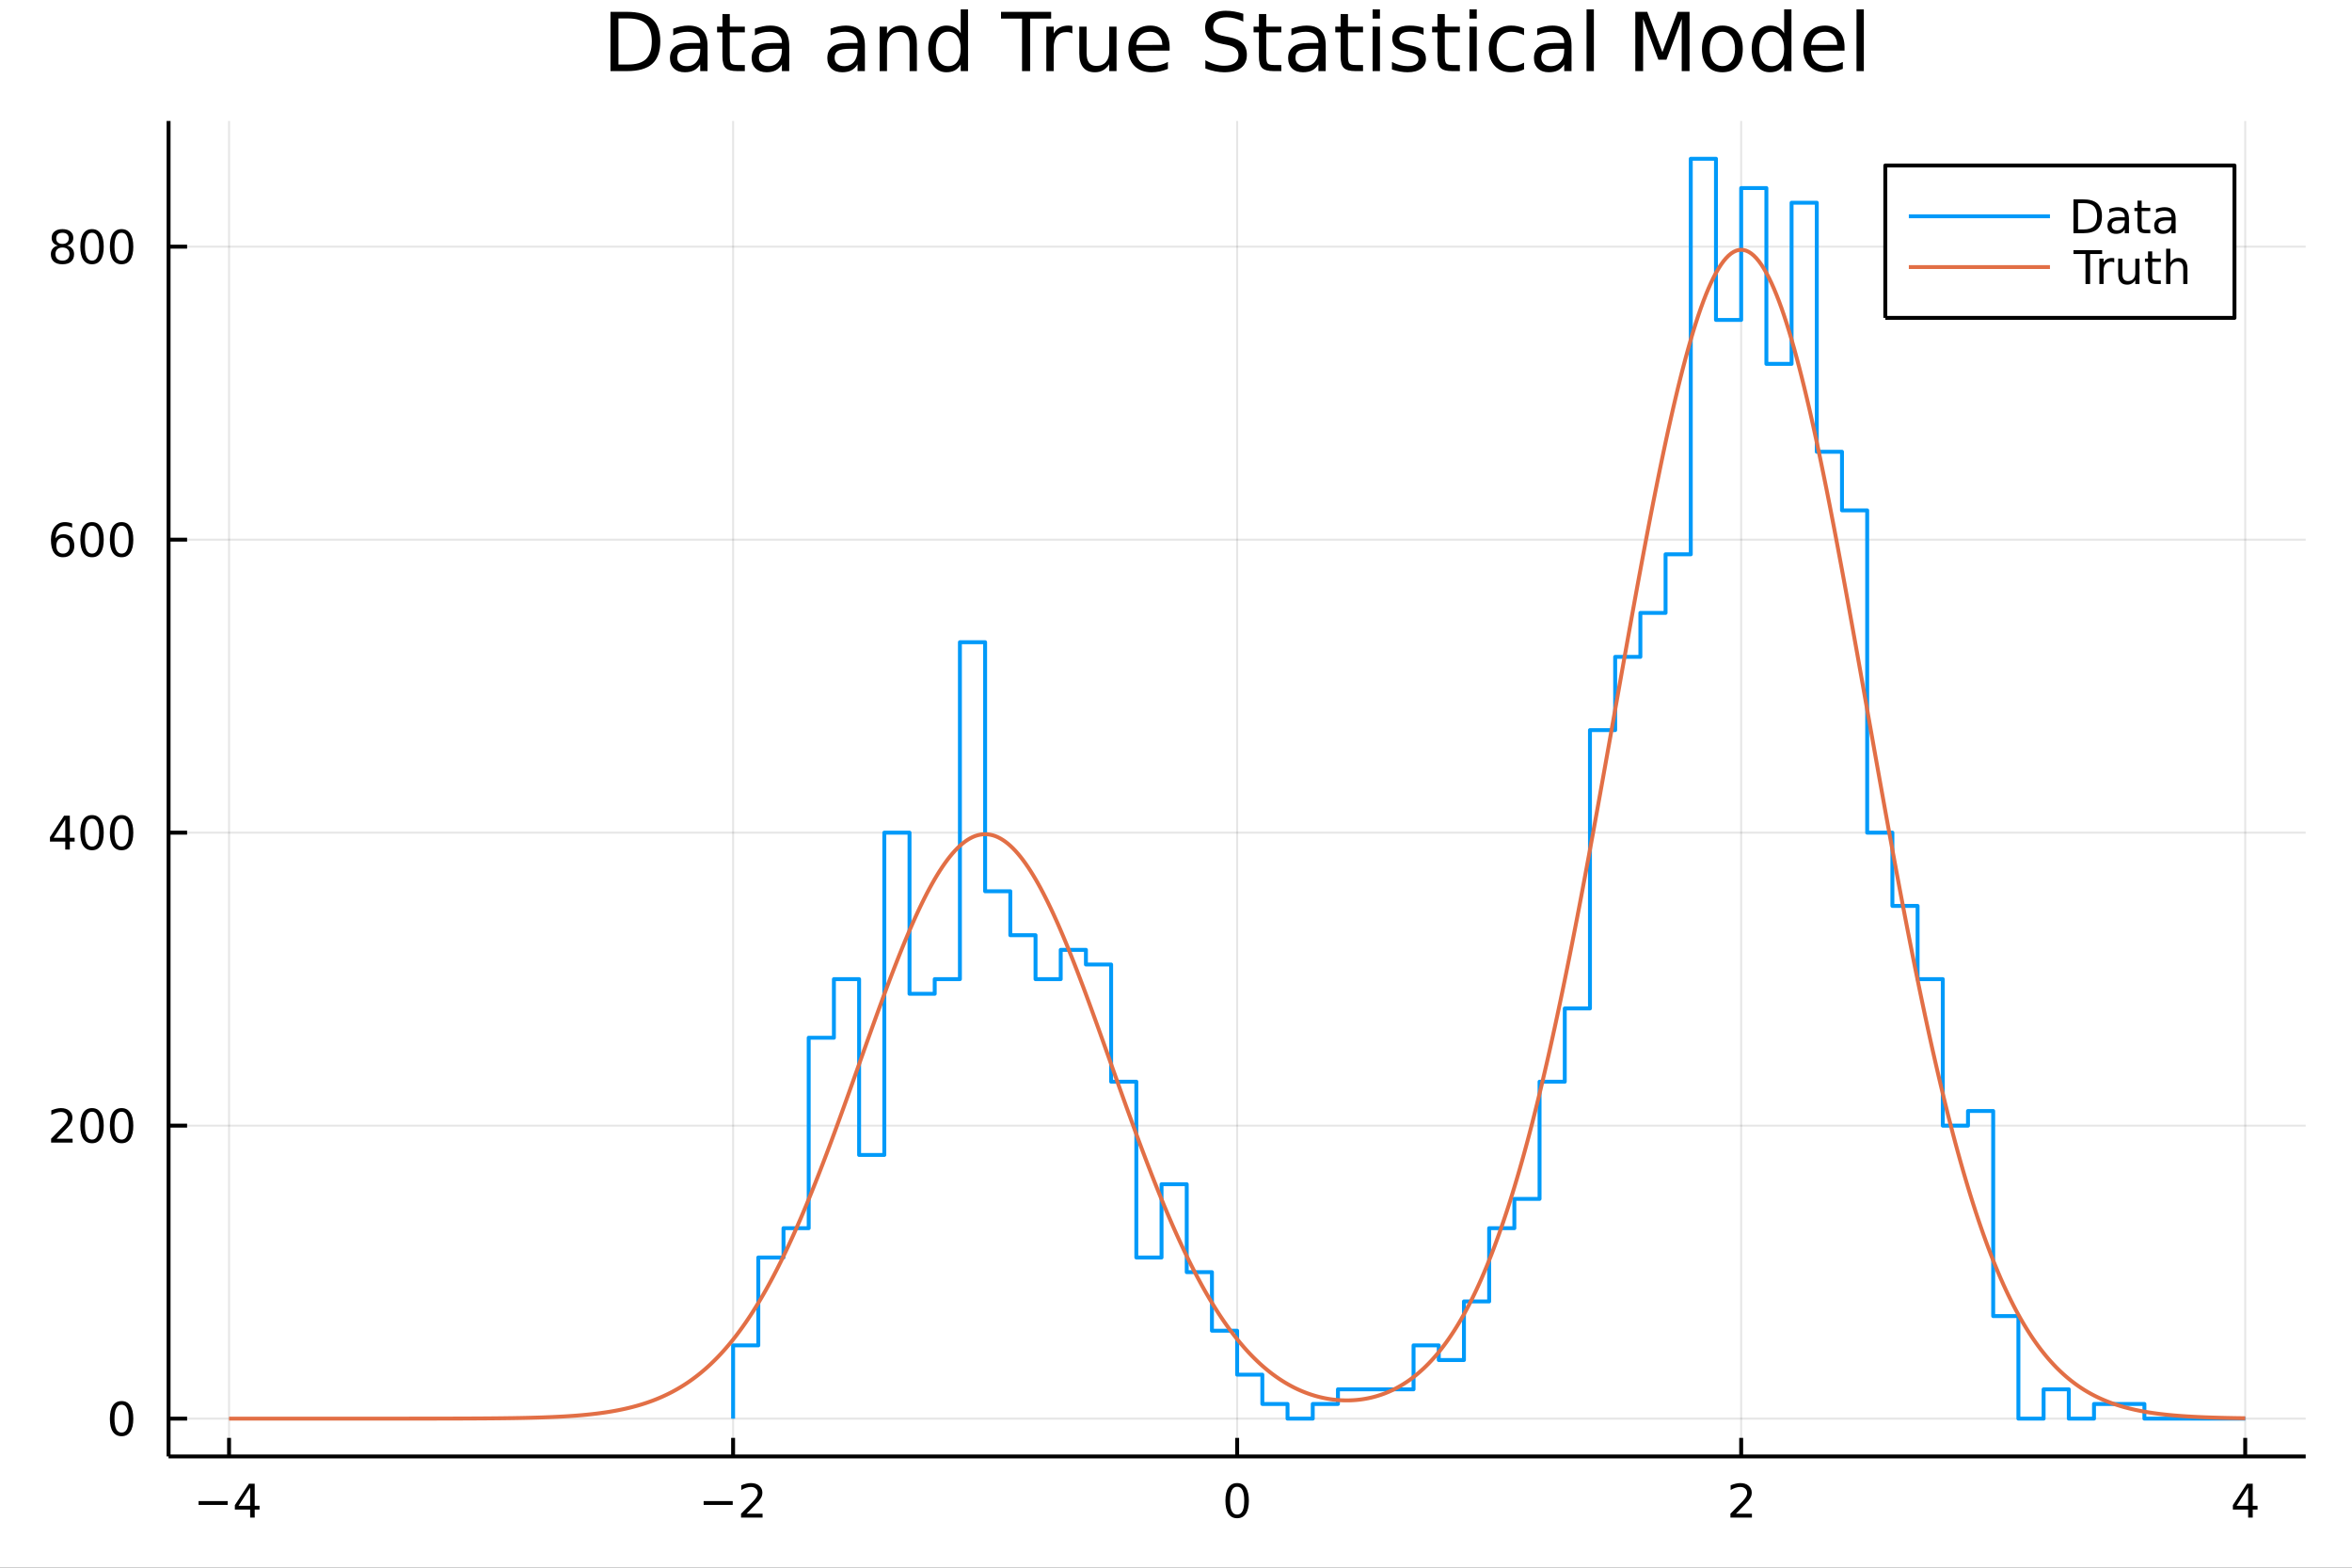 <?xml version="1.0" encoding="utf-8"?>
<svg xmlns="http://www.w3.org/2000/svg" xmlns:xlink="http://www.w3.org/1999/xlink" width="600" height="400" viewBox="0 0 2400 1600">
<rect x="0" y="0" width="2400" height="1600" fill="#333333" stroke="none"/>
<defs>
  <clipPath id="clip570">
    <rect x="0" y="0" width="2400" height="1600"/>
  </clipPath>
</defs>
<path clip-path="url(#clip570)" d="
M0 1600 L2400 1600 L2400 0 L0 0  Z
  " fill="#ffffff" fill-rule="evenodd" fill-opacity="1"/>
<defs>
  <clipPath id="clip571">
    <rect x="480" y="0" width="1681" height="1600"/>
  </clipPath>
</defs>
<path clip-path="url(#clip570)" d="
M172.015 1486.45 L2352.76 1486.45 L2352.76 123.472 L172.015 123.472  Z
  " fill="#ffffff" fill-rule="evenodd" fill-opacity="1"/>
<defs>
  <clipPath id="clip572">
    <rect x="172" y="123" width="2182" height="1364"/>
  </clipPath>
</defs>
<polyline clip-path="url(#clip572)" style="stroke:#000000; stroke-linecap:butt; stroke-linejoin:round; stroke-width:2; stroke-opacity:0.1; fill:none" points="
  233.734,1486.45 233.734,123.472 
  "/>
<polyline clip-path="url(#clip572)" style="stroke:#000000; stroke-linecap:butt; stroke-linejoin:round; stroke-width:2; stroke-opacity:0.1; fill:none" points="
  748.06,1486.45 748.06,123.472 
  "/>
<polyline clip-path="url(#clip572)" style="stroke:#000000; stroke-linecap:butt; stroke-linejoin:round; stroke-width:2; stroke-opacity:0.1; fill:none" points="
  1262.39,1486.45 1262.39,123.472 
  "/>
<polyline clip-path="url(#clip572)" style="stroke:#000000; stroke-linecap:butt; stroke-linejoin:round; stroke-width:2; stroke-opacity:0.1; fill:none" points="
  1776.71,1486.45 1776.71,123.472 
  "/>
<polyline clip-path="url(#clip572)" style="stroke:#000000; stroke-linecap:butt; stroke-linejoin:round; stroke-width:2; stroke-opacity:0.1; fill:none" points="
  2291.04,1486.45 2291.04,123.472 
  "/>
<polyline clip-path="url(#clip570)" style="stroke:#000000; stroke-linecap:butt; stroke-linejoin:round; stroke-width:4; stroke-opacity:1; fill:none" points="
  172.015,1486.45 2352.76,1486.45 
  "/>
<polyline clip-path="url(#clip570)" style="stroke:#000000; stroke-linecap:butt; stroke-linejoin:round; stroke-width:4; stroke-opacity:1; fill:none" points="
  233.734,1486.45 233.734,1467.55 
  "/>
<polyline clip-path="url(#clip570)" style="stroke:#000000; stroke-linecap:butt; stroke-linejoin:round; stroke-width:4; stroke-opacity:1; fill:none" points="
  748.06,1486.45 748.06,1467.55 
  "/>
<polyline clip-path="url(#clip570)" style="stroke:#000000; stroke-linecap:butt; stroke-linejoin:round; stroke-width:4; stroke-opacity:1; fill:none" points="
  1262.39,1486.45 1262.39,1467.55 
  "/>
<polyline clip-path="url(#clip570)" style="stroke:#000000; stroke-linecap:butt; stroke-linejoin:round; stroke-width:4; stroke-opacity:1; fill:none" points="
  1776.71,1486.45 1776.71,1467.55 
  "/>
<polyline clip-path="url(#clip570)" style="stroke:#000000; stroke-linecap:butt; stroke-linejoin:round; stroke-width:4; stroke-opacity:1; fill:none" points="
  2291.04,1486.45 2291.04,1467.55 
  "/>
<path clip-path="url(#clip570)" d="M202.635 1532.02 L232.31 1532.02 L232.31 1535.95 L202.635 1535.95 L202.635 1532.02 Z" fill="#000000" fill-rule="evenodd" fill-opacity="1" /><path clip-path="url(#clip570)" d="M255.25 1518.36 L243.445 1536.81 L255.25 1536.81 L255.25 1518.36 M254.023 1514.29 L259.903 1514.29 L259.903 1536.81 L264.833 1536.81 L264.833 1540.7 L259.903 1540.7 L259.903 1548.85 L255.25 1548.85 L255.25 1540.7 L239.648 1540.7 L239.648 1536.19 L254.023 1514.29 Z" fill="#000000" fill-rule="evenodd" fill-opacity="1" /><path clip-path="url(#clip570)" d="M718.002 1532.02 L747.678 1532.02 L747.678 1535.95 L718.002 1535.95 L718.002 1532.02 Z" fill="#000000" fill-rule="evenodd" fill-opacity="1" /><path clip-path="url(#clip570)" d="M761.798 1544.91 L778.117 1544.91 L778.117 1548.85 L756.173 1548.85 L756.173 1544.91 Q758.835 1542.16 763.418 1537.53 Q768.025 1532.88 769.205 1531.53 Q771.451 1529.01 772.33 1527.27 Q773.233 1525.51 773.233 1523.82 Q773.233 1521.07 771.289 1519.33 Q769.367 1517.6 766.266 1517.6 Q764.066 1517.6 761.613 1518.36 Q759.182 1519.13 756.404 1520.68 L756.404 1515.95 Q759.229 1514.82 761.682 1514.24 Q764.136 1513.66 766.173 1513.66 Q771.543 1513.66 774.738 1516.35 Q777.932 1519.03 777.932 1523.52 Q777.932 1525.65 777.122 1527.57 Q776.335 1529.47 774.228 1532.07 Q773.65 1532.74 770.548 1535.95 Q767.446 1539.15 761.798 1544.91 Z" fill="#000000" fill-rule="evenodd" fill-opacity="1" /><path clip-path="url(#clip570)" d="M1262.39 1517.37 Q1258.77 1517.37 1256.95 1520.93 Q1255.14 1524.47 1255.14 1531.6 Q1255.14 1538.71 1256.95 1542.27 Q1258.77 1545.82 1262.39 1545.82 Q1266.02 1545.82 1267.83 1542.27 Q1269.65 1538.71 1269.65 1531.6 Q1269.65 1524.47 1267.83 1520.93 Q1266.02 1517.37 1262.39 1517.37 M1262.39 1513.66 Q1268.2 1513.66 1271.25 1518.27 Q1274.33 1522.85 1274.33 1531.6 Q1274.33 1540.33 1271.25 1544.94 Q1268.2 1549.52 1262.39 1549.52 Q1256.58 1549.52 1253.5 1544.94 Q1250.44 1540.33 1250.44 1531.6 Q1250.44 1522.85 1253.5 1518.27 Q1256.58 1513.66 1262.39 1513.66 Z" fill="#000000" fill-rule="evenodd" fill-opacity="1" /><path clip-path="url(#clip570)" d="M1771.36 1544.91 L1787.68 1544.91 L1787.68 1548.85 L1765.74 1548.85 L1765.74 1544.91 Q1768.4 1542.16 1772.98 1537.53 Q1777.59 1532.88 1778.77 1531.53 Q1781.02 1529.01 1781.9 1527.27 Q1782.8 1525.51 1782.8 1523.82 Q1782.8 1521.07 1780.85 1519.33 Q1778.93 1517.6 1775.83 1517.6 Q1773.63 1517.6 1771.18 1518.36 Q1768.75 1519.13 1765.97 1520.68 L1765.97 1515.95 Q1768.79 1514.82 1771.25 1514.24 Q1773.7 1513.66 1775.74 1513.66 Q1781.11 1513.66 1784.3 1516.35 Q1787.5 1519.03 1787.5 1523.52 Q1787.5 1525.65 1786.69 1527.57 Q1785.9 1529.47 1783.79 1532.07 Q1783.22 1532.74 1780.11 1535.95 Q1777.01 1539.15 1771.36 1544.91 Z" fill="#000000" fill-rule="evenodd" fill-opacity="1" /><path clip-path="url(#clip570)" d="M2294.05 1518.36 L2282.24 1536.81 L2294.05 1536.81 L2294.05 1518.36 M2292.82 1514.29 L2298.7 1514.29 L2298.7 1536.81 L2303.63 1536.81 L2303.63 1540.7 L2298.7 1540.7 L2298.7 1548.85 L2294.05 1548.85 L2294.05 1540.7 L2278.44 1540.7 L2278.44 1536.19 L2292.82 1514.29 Z" fill="#000000" fill-rule="evenodd" fill-opacity="1" /><polyline clip-path="url(#clip572)" style="stroke:#000000; stroke-linecap:butt; stroke-linejoin:round; stroke-width:2; stroke-opacity:0.1; fill:none" points="
  172.015,1447.87 2352.76,1447.87 
  "/>
<polyline clip-path="url(#clip572)" style="stroke:#000000; stroke-linecap:butt; stroke-linejoin:round; stroke-width:2; stroke-opacity:0.1; fill:none" points="
  172.015,1148.84 2352.76,1148.84 
  "/>
<polyline clip-path="url(#clip572)" style="stroke:#000000; stroke-linecap:butt; stroke-linejoin:round; stroke-width:2; stroke-opacity:0.1; fill:none" points="
  172.015,849.814 2352.76,849.814 
  "/>
<polyline clip-path="url(#clip572)" style="stroke:#000000; stroke-linecap:butt; stroke-linejoin:round; stroke-width:2; stroke-opacity:0.1; fill:none" points="
  172.015,550.785 2352.76,550.785 
  "/>
<polyline clip-path="url(#clip572)" style="stroke:#000000; stroke-linecap:butt; stroke-linejoin:round; stroke-width:2; stroke-opacity:0.1; fill:none" points="
  172.015,251.756 2352.76,251.756 
  "/>
<polyline clip-path="url(#clip570)" style="stroke:#000000; stroke-linecap:butt; stroke-linejoin:round; stroke-width:4; stroke-opacity:1; fill:none" points="
  172.015,1486.45 172.015,123.472 
  "/>
<polyline clip-path="url(#clip570)" style="stroke:#000000; stroke-linecap:butt; stroke-linejoin:round; stroke-width:4; stroke-opacity:1; fill:none" points="
  172.015,1447.87 190.912,1447.87 
  "/>
<polyline clip-path="url(#clip570)" style="stroke:#000000; stroke-linecap:butt; stroke-linejoin:round; stroke-width:4; stroke-opacity:1; fill:none" points="
  172.015,1148.84 190.912,1148.84 
  "/>
<polyline clip-path="url(#clip570)" style="stroke:#000000; stroke-linecap:butt; stroke-linejoin:round; stroke-width:4; stroke-opacity:1; fill:none" points="
  172.015,849.814 190.912,849.814 
  "/>
<polyline clip-path="url(#clip570)" style="stroke:#000000; stroke-linecap:butt; stroke-linejoin:round; stroke-width:4; stroke-opacity:1; fill:none" points="
  172.015,550.785 190.912,550.785 
  "/>
<polyline clip-path="url(#clip570)" style="stroke:#000000; stroke-linecap:butt; stroke-linejoin:round; stroke-width:4; stroke-opacity:1; fill:none" points="
  172.015,251.756 190.912,251.756 
  "/>
<path clip-path="url(#clip570)" d="M124.07 1433.67 Q120.459 1433.67 118.631 1437.24 Q116.825 1440.78 116.825 1447.91 Q116.825 1455.01 118.631 1458.58 Q120.459 1462.12 124.07 1462.12 Q127.705 1462.12 129.51 1458.58 Q131.339 1455.01 131.339 1447.91 Q131.339 1440.78 129.51 1437.24 Q127.705 1433.67 124.07 1433.67 M124.07 1429.97 Q129.881 1429.97 132.936 1434.57 Q136.015 1439.16 136.015 1447.91 Q136.015 1456.63 132.936 1461.24 Q129.881 1465.82 124.07 1465.82 Q118.26 1465.82 115.182 1461.24 Q112.126 1456.63 112.126 1447.91 Q112.126 1439.16 115.182 1434.57 Q118.26 1429.97 124.07 1429.97 Z" fill="#000000" fill-rule="evenodd" fill-opacity="1" /><path clip-path="url(#clip570)" d="M57.775 1162.19 L74.094 1162.19 L74.094 1166.12 L52.15 1166.12 L52.15 1162.19 Q54.812 1159.43 59.395 1154.8 Q64.001 1150.15 65.182 1148.81 Q67.427 1146.29 68.307 1144.55 Q69.21 1142.79 69.21 1141.1 Q69.21 1138.35 67.265 1136.61 Q65.344 1134.87 62.242 1134.87 Q60.043 1134.87 57.589 1135.64 Q55.159 1136.4 52.381 1137.95 L52.381 1133.23 Q55.205 1132.1 57.659 1131.52 Q60.112 1130.94 62.15 1130.94 Q67.52 1130.94 70.714 1133.62 Q73.909 1136.31 73.909 1140.8 Q73.909 1142.93 73.099 1144.85 Q72.311 1146.75 70.205 1149.34 Q69.626 1150.01 66.525 1153.23 Q63.423 1156.42 57.775 1162.19 Z" fill="#000000" fill-rule="evenodd" fill-opacity="1" /><path clip-path="url(#clip570)" d="M93.909 1134.64 Q90.297 1134.64 88.469 1138.21 Q86.663 1141.75 86.663 1148.88 Q86.663 1155.98 88.469 1159.55 Q90.297 1163.09 93.909 1163.09 Q97.543 1163.09 99.348 1159.55 Q101.177 1155.98 101.177 1148.88 Q101.177 1141.75 99.348 1138.21 Q97.543 1134.64 93.909 1134.64 M93.909 1130.94 Q99.719 1130.94 102.774 1135.55 Q105.853 1140.13 105.853 1148.88 Q105.853 1157.61 102.774 1162.21 Q99.719 1166.8 93.909 1166.8 Q88.098 1166.8 85.02 1162.21 Q81.964 1157.61 81.964 1148.88 Q81.964 1140.13 85.02 1135.55 Q88.098 1130.94 93.909 1130.94 Z" fill="#000000" fill-rule="evenodd" fill-opacity="1" /><path clip-path="url(#clip570)" d="M124.07 1134.64 Q120.459 1134.64 118.631 1138.21 Q116.825 1141.75 116.825 1148.88 Q116.825 1155.98 118.631 1159.55 Q120.459 1163.09 124.07 1163.09 Q127.705 1163.09 129.51 1159.55 Q131.339 1155.98 131.339 1148.88 Q131.339 1141.75 129.51 1138.21 Q127.705 1134.64 124.07 1134.64 M124.07 1130.94 Q129.881 1130.94 132.936 1135.55 Q136.015 1140.13 136.015 1148.88 Q136.015 1157.61 132.936 1162.21 Q129.881 1166.8 124.07 1166.8 Q118.26 1166.8 115.182 1162.21 Q112.126 1157.61 112.126 1148.88 Q112.126 1140.13 115.182 1135.55 Q118.26 1130.94 124.07 1130.94 Z" fill="#000000" fill-rule="evenodd" fill-opacity="1" /><path clip-path="url(#clip570)" d="M66.594 836.608 L54.788 855.057 L66.594 855.057 L66.594 836.608 M65.367 832.534 L71.247 832.534 L71.247 855.057 L76.177 855.057 L76.177 858.946 L71.247 858.946 L71.247 867.094 L66.594 867.094 L66.594 858.946 L50.992 858.946 L50.992 854.432 L65.367 832.534 Z" fill="#000000" fill-rule="evenodd" fill-opacity="1" /><path clip-path="url(#clip570)" d="M93.909 835.613 Q90.297 835.613 88.469 839.178 Q86.663 842.72 86.663 849.849 Q86.663 856.956 88.469 860.52 Q90.297 864.062 93.909 864.062 Q97.543 864.062 99.348 860.52 Q101.177 856.956 101.177 849.849 Q101.177 842.72 99.348 839.178 Q97.543 835.613 93.909 835.613 M93.909 831.909 Q99.719 831.909 102.774 836.516 Q105.853 841.099 105.853 849.849 Q105.853 858.576 102.774 863.182 Q99.719 867.766 93.909 867.766 Q88.098 867.766 85.02 863.182 Q81.964 858.576 81.964 849.849 Q81.964 841.099 85.02 836.516 Q88.098 831.909 93.909 831.909 Z" fill="#000000" fill-rule="evenodd" fill-opacity="1" /><path clip-path="url(#clip570)" d="M124.07 835.613 Q120.459 835.613 118.631 839.178 Q116.825 842.72 116.825 849.849 Q116.825 856.956 118.631 860.52 Q120.459 864.062 124.07 864.062 Q127.705 864.062 129.51 860.52 Q131.339 856.956 131.339 849.849 Q131.339 842.72 129.51 839.178 Q127.705 835.613 124.07 835.613 M124.07 831.909 Q129.881 831.909 132.936 836.516 Q136.015 841.099 136.015 849.849 Q136.015 858.576 132.936 863.182 Q129.881 867.766 124.07 867.766 Q118.26 867.766 115.182 863.182 Q112.126 858.576 112.126 849.849 Q112.126 841.099 115.182 836.516 Q118.26 831.909 124.07 831.909 Z" fill="#000000" fill-rule="evenodd" fill-opacity="1" /><path clip-path="url(#clip570)" d="M64.325 548.922 Q61.177 548.922 59.325 551.074 Q57.497 553.227 57.497 556.977 Q57.497 560.704 59.325 562.88 Q61.177 565.033 64.325 565.033 Q67.474 565.033 69.302 562.88 Q71.154 560.704 71.154 556.977 Q71.154 553.227 69.302 551.074 Q67.474 548.922 64.325 548.922 M73.608 534.269 L73.608 538.528 Q71.849 537.695 70.043 537.255 Q68.261 536.815 66.501 536.815 Q61.872 536.815 59.418 539.94 Q56.987 543.065 56.64 549.385 Q58.006 547.371 60.066 546.306 Q62.126 545.218 64.603 545.218 Q69.811 545.218 72.821 548.389 Q75.853 551.537 75.853 556.977 Q75.853 562.301 72.705 565.519 Q69.557 568.736 64.325 568.736 Q58.33 568.736 55.159 564.153 Q51.987 559.547 51.987 550.82 Q51.987 542.625 55.876 537.764 Q59.765 532.88 66.316 532.88 Q68.075 532.88 69.858 533.227 Q71.663 533.575 73.608 534.269 Z" fill="#000000" fill-rule="evenodd" fill-opacity="1" /><path clip-path="url(#clip570)" d="M93.909 536.584 Q90.297 536.584 88.469 540.149 Q86.663 543.69 86.663 550.82 Q86.663 557.926 88.469 561.491 Q90.297 565.033 93.909 565.033 Q97.543 565.033 99.348 561.491 Q101.177 557.926 101.177 550.82 Q101.177 543.69 99.348 540.149 Q97.543 536.584 93.909 536.584 M93.909 532.88 Q99.719 532.88 102.774 537.487 Q105.853 542.07 105.853 550.82 Q105.853 559.547 102.774 564.153 Q99.719 568.736 93.909 568.736 Q88.098 568.736 85.02 564.153 Q81.964 559.547 81.964 550.82 Q81.964 542.07 85.02 537.487 Q88.098 532.88 93.909 532.88 Z" fill="#000000" fill-rule="evenodd" fill-opacity="1" /><path clip-path="url(#clip570)" d="M124.07 536.584 Q120.459 536.584 118.631 540.149 Q116.825 543.69 116.825 550.82 Q116.825 557.926 118.631 561.491 Q120.459 565.033 124.07 565.033 Q127.705 565.033 129.51 561.491 Q131.339 557.926 131.339 550.82 Q131.339 543.69 129.51 540.149 Q127.705 536.584 124.07 536.584 M124.07 532.88 Q129.881 532.88 132.936 537.487 Q136.015 542.07 136.015 550.82 Q136.015 559.547 132.936 564.153 Q129.881 568.736 124.07 568.736 Q118.26 568.736 115.182 564.153 Q112.126 559.547 112.126 550.82 Q112.126 542.07 115.182 537.487 Q118.26 532.88 124.07 532.88 Z" fill="#000000" fill-rule="evenodd" fill-opacity="1" /><path clip-path="url(#clip570)" d="M63.747 252.624 Q60.413 252.624 58.492 254.406 Q56.594 256.189 56.594 259.314 Q56.594 262.439 58.492 264.221 Q60.413 266.003 63.747 266.003 Q67.08 266.003 69.001 264.221 Q70.923 262.415 70.923 259.314 Q70.923 256.189 69.001 254.406 Q67.103 252.624 63.747 252.624 M59.071 250.633 Q56.062 249.892 54.372 247.832 Q52.705 245.772 52.705 242.809 Q52.705 238.666 55.645 236.258 Q58.608 233.851 63.747 233.851 Q68.909 233.851 71.849 236.258 Q74.788 238.666 74.788 242.809 Q74.788 245.772 73.099 247.832 Q71.432 249.892 68.446 250.633 Q71.825 251.42 73.7 253.712 Q75.599 256.003 75.599 259.314 Q75.599 264.337 72.52 267.022 Q69.464 269.707 63.747 269.707 Q58.029 269.707 54.95 267.022 Q51.895 264.337 51.895 259.314 Q51.895 256.003 53.793 253.712 Q55.691 251.42 59.071 250.633 M57.358 243.249 Q57.358 245.934 59.025 247.439 Q60.714 248.943 63.747 248.943 Q66.756 248.943 68.446 247.439 Q70.159 245.934 70.159 243.249 Q70.159 240.564 68.446 239.059 Q66.756 237.554 63.747 237.554 Q60.714 237.554 59.025 239.059 Q57.358 240.564 57.358 243.249 Z" fill="#000000" fill-rule="evenodd" fill-opacity="1" /><path clip-path="url(#clip570)" d="M93.909 237.554 Q90.297 237.554 88.469 241.119 Q86.663 244.661 86.663 251.79 Q86.663 258.897 88.469 262.462 Q90.297 266.003 93.909 266.003 Q97.543 266.003 99.348 262.462 Q101.177 258.897 101.177 251.79 Q101.177 244.661 99.348 241.119 Q97.543 237.554 93.909 237.554 M93.909 233.851 Q99.719 233.851 102.774 238.457 Q105.853 243.04 105.853 251.79 Q105.853 260.517 102.774 265.124 Q99.719 269.707 93.909 269.707 Q88.098 269.707 85.02 265.124 Q81.964 260.517 81.964 251.79 Q81.964 243.04 85.02 238.457 Q88.098 233.851 93.909 233.851 Z" fill="#000000" fill-rule="evenodd" fill-opacity="1" /><path clip-path="url(#clip570)" d="M124.07 237.554 Q120.459 237.554 118.631 241.119 Q116.825 244.661 116.825 251.79 Q116.825 258.897 118.631 262.462 Q120.459 266.003 124.07 266.003 Q127.705 266.003 129.51 262.462 Q131.339 258.897 131.339 251.79 Q131.339 244.661 129.51 241.119 Q127.705 237.554 124.07 237.554 M124.07 233.851 Q129.881 233.851 132.936 238.457 Q136.015 243.04 136.015 251.79 Q136.015 260.517 132.936 265.124 Q129.881 269.707 124.07 269.707 Q118.26 269.707 115.182 265.124 Q112.126 260.517 112.126 251.79 Q112.126 243.04 115.182 238.457 Q118.26 233.851 124.07 233.851 Z" fill="#000000" fill-rule="evenodd" fill-opacity="1" /><path clip-path="url(#clip570)" d="M631.092 18.82 L631.092 65.852 L640.977 65.852 Q653.494 65.852 659.287 60.18 Q665.12 54.509 665.12 42.275 Q665.12 30.122 659.287 24.492 Q653.494 18.82 640.977 18.82 L631.092 18.82 M622.91 12.096 L639.721 12.096 Q657.302 12.096 665.525 19.428 Q673.748 26.72 673.748 42.275 Q673.748 57.912 665.485 65.244 Q657.221 72.576 639.721 72.576 L622.91 72.576 L622.91 12.096 Z" fill="#000000" fill-rule="evenodd" fill-opacity="1" /><path clip-path="url(#clip570)" d="M707.087 49.769 Q698.054 49.769 694.57 51.835 Q691.086 53.901 691.086 58.884 Q691.086 62.854 693.679 65.203 Q696.312 67.512 700.809 67.512 Q707.006 67.512 710.733 63.137 Q714.501 58.722 714.501 51.43 L714.501 49.769 L707.087 49.769 M721.954 46.691 L721.954 72.576 L714.501 72.576 L714.501 65.689 Q711.948 69.821 708.141 71.806 Q704.333 73.751 698.824 73.751 Q691.856 73.751 687.724 69.862 Q683.633 65.933 683.633 59.37 Q683.633 51.714 688.737 47.825 Q693.881 43.936 704.049 43.936 L714.501 43.936 L714.501 43.207 Q714.501 38.062 711.098 35.267 Q707.736 32.431 701.619 32.431 Q697.73 32.431 694.044 33.363 Q690.357 34.295 686.954 36.158 L686.954 29.272 Q691.046 27.692 694.894 26.922 Q698.743 26.112 702.388 26.112 Q712.232 26.112 717.093 31.216 Q721.954 36.32 721.954 46.691 Z" fill="#000000" fill-rule="evenodd" fill-opacity="1" /><path clip-path="url(#clip570)" d="M744.68 14.324 L744.68 27.206 L760.033 27.206 L760.033 32.999 L744.68 32.999 L744.68 57.628 Q744.68 63.178 746.179 64.758 Q747.718 66.338 752.377 66.338 L760.033 66.338 L760.033 72.576 L752.377 72.576 Q743.748 72.576 740.467 69.376 Q737.186 66.135 737.186 57.628 L737.186 32.999 L731.717 32.999 L731.717 27.206 L737.186 27.206 L737.186 14.324 L744.68 14.324 Z" fill="#000000" fill-rule="evenodd" fill-opacity="1" /><path clip-path="url(#clip570)" d="M790.455 49.769 Q781.422 49.769 777.938 51.835 Q774.454 53.901 774.454 58.884 Q774.454 62.854 777.047 65.203 Q779.68 67.512 784.176 67.512 Q790.374 67.512 794.101 63.137 Q797.868 58.722 797.868 51.43 L797.868 49.769 L790.455 49.769 M805.322 46.691 L805.322 72.576 L797.868 72.576 L797.868 65.689 Q795.316 69.821 791.508 71.806 Q787.7 73.751 782.191 73.751 Q775.224 73.751 771.092 69.862 Q767 65.933 767 59.37 Q767 51.714 772.104 47.825 Q777.249 43.936 787.417 43.936 L797.868 43.936 L797.868 43.207 Q797.868 38.062 794.465 35.267 Q791.103 32.431 784.986 32.431 Q781.097 32.431 777.411 33.363 Q773.725 34.295 770.322 36.158 L770.322 29.272 Q774.413 27.692 778.262 26.922 Q782.11 26.112 785.756 26.112 Q795.6 26.112 800.461 31.216 Q805.322 36.32 805.322 46.691 Z" fill="#000000" fill-rule="evenodd" fill-opacity="1" /><path clip-path="url(#clip570)" d="M867.665 49.769 Q858.632 49.769 855.148 51.835 Q851.664 53.901 851.664 58.884 Q851.664 62.854 854.257 65.203 Q856.89 67.512 861.386 67.512 Q867.584 67.512 871.311 63.137 Q875.078 58.722 875.078 51.43 L875.078 49.769 L867.665 49.769 M882.532 46.691 L882.532 72.576 L875.078 72.576 L875.078 65.689 Q872.526 69.821 868.718 71.806 Q864.911 73.751 859.401 73.751 Q852.434 73.751 848.302 69.862 Q844.211 65.933 844.211 59.37 Q844.211 51.714 849.315 47.825 Q854.459 43.936 864.627 43.936 L875.078 43.936 L875.078 43.207 Q875.078 38.062 871.676 35.267 Q868.313 32.431 862.197 32.431 Q858.308 32.431 854.621 33.363 Q850.935 34.295 847.532 36.158 L847.532 29.272 Q851.624 27.692 855.472 26.922 Q859.32 26.112 862.966 26.112 Q872.81 26.112 877.671 31.216 Q882.532 36.32 882.532 46.691 Z" fill="#000000" fill-rule="evenodd" fill-opacity="1" /><path clip-path="url(#clip570)" d="M935.599 45.192 L935.599 72.576 L928.145 72.576 L928.145 45.435 Q928.145 38.994 925.634 35.794 Q923.122 32.594 918.099 32.594 Q912.063 32.594 908.579 36.442 Q905.096 40.29 905.096 46.934 L905.096 72.576 L897.601 72.576 L897.601 27.206 L905.096 27.206 L905.096 34.254 Q907.769 30.163 911.375 28.138 Q915.02 26.112 919.76 26.112 Q927.578 26.112 931.589 30.973 Q935.599 35.794 935.599 45.192 Z" fill="#000000" fill-rule="evenodd" fill-opacity="1" /><path clip-path="url(#clip570)" d="M980.321 34.092 L980.321 9.544 L987.775 9.544 L987.775 72.576 L980.321 72.576 L980.321 65.77 Q977.971 69.821 974.366 71.806 Q970.801 73.751 965.778 73.751 Q957.555 73.751 952.37 67.188 Q947.225 60.626 947.225 49.931 Q947.225 39.237 952.37 32.675 Q957.555 26.112 965.778 26.112 Q970.801 26.112 974.366 28.097 Q977.971 30.041 980.321 34.092 M954.922 49.931 Q954.922 58.155 958.284 62.854 Q961.687 67.512 967.601 67.512 Q973.515 67.512 976.918 62.854 Q980.321 58.155 980.321 49.931 Q980.321 41.708 976.918 37.05 Q973.515 32.35 967.601 32.35 Q961.687 32.35 958.284 37.05 Q954.922 41.708 954.922 49.931 Z" fill="#000000" fill-rule="evenodd" fill-opacity="1" /><path clip-path="url(#clip570)" d="M1021.44 12.096 L1072.6 12.096 L1072.6 18.983 L1051.13 18.983 L1051.13 72.576 L1042.91 72.576 L1042.91 18.983 L1021.44 18.983 L1021.44 12.096 Z" fill="#000000" fill-rule="evenodd" fill-opacity="1" /><path clip-path="url(#clip570)" d="M1094.27 34.173 Q1093.02 33.444 1091.52 33.12 Q1090.06 32.756 1088.28 32.756 Q1081.96 32.756 1078.56 36.888 Q1075.19 40.979 1075.19 48.676 L1075.19 72.576 L1067.7 72.576 L1067.7 27.206 L1075.19 27.206 L1075.19 34.254 Q1077.54 30.122 1081.31 28.138 Q1085.08 26.112 1090.46 26.112 Q1091.23 26.112 1092.17 26.234 Q1093.1 26.315 1094.23 26.517 L1094.27 34.173 Z" fill="#000000" fill-rule="evenodd" fill-opacity="1" /><path clip-path="url(#clip570)" d="M1101.32 54.671 L1101.32 27.206 L1108.78 27.206 L1108.78 54.387 Q1108.78 60.828 1111.29 64.069 Q1113.8 67.269 1118.82 67.269 Q1124.86 67.269 1128.34 63.421 Q1131.87 59.573 1131.87 52.929 L1131.87 27.206 L1139.32 27.206 L1139.32 72.576 L1131.87 72.576 L1131.87 65.608 Q1129.15 69.74 1125.55 71.766 Q1121.98 73.751 1117.24 73.751 Q1109.42 73.751 1105.37 68.89 Q1101.32 64.029 1101.32 54.671 M1120.08 26.112 L1120.08 26.112 Z" fill="#000000" fill-rule="evenodd" fill-opacity="1" /><path clip-path="url(#clip570)" d="M1193.48 48.028 L1193.48 51.673 L1159.21 51.673 Q1159.69 59.37 1163.83 63.421 Q1168 67.431 1175.41 67.431 Q1179.71 67.431 1183.72 66.378 Q1187.77 65.325 1191.74 63.218 L1191.74 70.267 Q1187.73 71.968 1183.51 72.86 Q1179.3 73.751 1174.97 73.751 Q1164.11 73.751 1157.75 67.431 Q1151.43 61.112 1151.43 50.337 Q1151.43 39.197 1157.43 32.675 Q1163.46 26.112 1173.67 26.112 Q1182.83 26.112 1188.13 32.026 Q1193.48 37.9 1193.48 48.028 M1186.03 45.84 Q1185.94 39.723 1182.58 36.077 Q1179.26 32.431 1173.75 32.431 Q1167.51 32.431 1163.75 35.956 Q1160.02 39.48 1159.45 45.88 L1186.03 45.84 Z" fill="#000000" fill-rule="evenodd" fill-opacity="1" /><path clip-path="url(#clip570)" d="M1268.66 14.081 L1268.66 22.061 Q1264.01 19.833 1259.87 18.739 Q1255.74 17.646 1251.89 17.646 Q1245.21 17.646 1241.56 20.238 Q1237.96 22.831 1237.96 27.611 Q1237.96 31.621 1240.35 33.687 Q1242.78 35.713 1249.5 36.969 L1254.45 37.981 Q1263.6 39.723 1267.94 44.139 Q1272.31 48.514 1272.31 55.886 Q1272.31 64.677 1266.4 69.214 Q1260.52 73.751 1249.14 73.751 Q1244.84 73.751 1239.98 72.778 Q1235.16 71.806 1229.98 69.902 L1229.98 61.477 Q1234.96 64.272 1239.74 65.689 Q1244.52 67.107 1249.14 67.107 Q1256.15 67.107 1259.95 64.353 Q1263.76 61.598 1263.76 56.494 Q1263.76 52.038 1261.01 49.526 Q1258.29 47.015 1252.06 45.759 L1247.07 44.787 Q1237.92 42.964 1233.83 39.075 Q1229.74 35.186 1229.74 28.259 Q1229.74 20.238 1235.37 15.62 Q1241.04 11.002 1250.96 11.002 Q1255.22 11.002 1259.63 11.772 Q1264.05 12.542 1268.66 14.081 Z" fill="#000000" fill-rule="evenodd" fill-opacity="1" /><path clip-path="url(#clip570)" d="M1292.12 14.324 L1292.12 27.206 L1307.47 27.206 L1307.47 32.999 L1292.12 32.999 L1292.12 57.628 Q1292.12 63.178 1293.62 64.758 Q1295.16 66.338 1299.82 66.338 L1307.47 66.338 L1307.47 72.576 L1299.82 72.576 Q1291.19 72.576 1287.91 69.376 Q1284.62 66.135 1284.62 57.628 L1284.62 32.999 L1279.16 32.999 L1279.16 27.206 L1284.62 27.206 L1284.62 14.324 L1292.12 14.324 Z" fill="#000000" fill-rule="evenodd" fill-opacity="1" /><path clip-path="url(#clip570)" d="M1337.89 49.769 Q1328.86 49.769 1325.38 51.835 Q1321.89 53.901 1321.89 58.884 Q1321.89 62.854 1324.49 65.203 Q1327.12 67.512 1331.62 67.512 Q1337.81 67.512 1341.54 63.137 Q1345.31 58.722 1345.31 51.43 L1345.31 49.769 L1337.89 49.769 M1352.76 46.691 L1352.76 72.576 L1345.31 72.576 L1345.31 65.689 Q1342.76 69.821 1338.95 71.806 Q1335.14 73.751 1329.63 73.751 Q1322.66 73.751 1318.53 69.862 Q1314.44 65.933 1314.44 59.37 Q1314.44 51.714 1319.54 47.825 Q1324.69 43.936 1334.86 43.936 L1345.31 43.936 L1345.31 43.207 Q1345.31 38.062 1341.9 35.267 Q1338.54 32.431 1332.43 32.431 Q1328.54 32.431 1324.85 33.363 Q1321.16 34.295 1317.76 36.158 L1317.76 29.272 Q1321.85 27.692 1325.7 26.922 Q1329.55 26.112 1333.2 26.112 Q1343.04 26.112 1347.9 31.216 Q1352.76 36.32 1352.76 46.691 Z" fill="#000000" fill-rule="evenodd" fill-opacity="1" /><path clip-path="url(#clip570)" d="M1375.49 14.324 L1375.49 27.206 L1390.84 27.206 L1390.84 32.999 L1375.49 32.999 L1375.49 57.628 Q1375.49 63.178 1376.99 64.758 Q1378.52 66.338 1383.18 66.338 L1390.84 66.338 L1390.84 72.576 L1383.18 72.576 Q1374.55 72.576 1371.27 69.376 Q1367.99 66.135 1367.99 57.628 L1367.99 32.999 L1362.52 32.999 L1362.52 27.206 L1367.99 27.206 L1367.99 14.324 L1375.49 14.324 Z" fill="#000000" fill-rule="evenodd" fill-opacity="1" /><path clip-path="url(#clip570)" d="M1400.64 27.206 L1408.1 27.206 L1408.1 72.576 L1400.64 72.576 L1400.64 27.206 M1400.64 9.544 L1408.1 9.544 L1408.1 18.983 L1400.64 18.983 L1400.64 9.544 Z" fill="#000000" fill-rule="evenodd" fill-opacity="1" /><path clip-path="url(#clip570)" d="M1452.62 28.543 L1452.62 35.591 Q1449.46 33.971 1446.05 33.161 Q1442.65 32.35 1439 32.35 Q1433.46 32.35 1430.66 34.052 Q1427.91 35.753 1427.91 39.156 Q1427.91 41.749 1429.89 43.248 Q1431.88 44.706 1437.87 46.043 L1440.42 46.61 Q1448.36 48.311 1451.68 51.43 Q1455.05 54.509 1455.05 60.059 Q1455.05 66.378 1450.02 70.064 Q1445.04 73.751 1436.29 73.751 Q1432.64 73.751 1428.67 73.022 Q1424.75 72.333 1420.37 70.915 L1420.37 63.218 Q1424.5 65.365 1428.51 66.459 Q1432.52 67.512 1436.45 67.512 Q1441.72 67.512 1444.55 65.73 Q1447.39 63.907 1447.39 60.626 Q1447.39 57.588 1445.32 55.967 Q1443.3 54.347 1436.37 52.848 L1433.78 52.24 Q1426.85 50.782 1423.77 47.785 Q1420.69 44.746 1420.69 39.48 Q1420.69 33.08 1425.23 29.596 Q1429.77 26.112 1438.11 26.112 Q1442.25 26.112 1445.89 26.72 Q1449.54 27.327 1452.62 28.543 Z" fill="#000000" fill-rule="evenodd" fill-opacity="1" /><path clip-path="url(#clip570)" d="M1474.29 14.324 L1474.29 27.206 L1489.64 27.206 L1489.64 32.999 L1474.29 32.999 L1474.29 57.628 Q1474.29 63.178 1475.79 64.758 Q1477.33 66.338 1481.98 66.338 L1489.64 66.338 L1489.64 72.576 L1481.98 72.576 Q1473.36 72.576 1470.08 69.376 Q1466.79 66.135 1466.79 57.628 L1466.79 32.999 L1461.33 32.999 L1461.33 27.206 L1466.79 27.206 L1466.79 14.324 L1474.29 14.324 Z" fill="#000000" fill-rule="evenodd" fill-opacity="1" /><path clip-path="url(#clip570)" d="M1499.44 27.206 L1506.9 27.206 L1506.9 72.576 L1499.44 72.576 L1499.44 27.206 M1499.44 9.544 L1506.9 9.544 L1506.9 18.983 L1499.44 18.983 L1499.44 9.544 Z" fill="#000000" fill-rule="evenodd" fill-opacity="1" /><path clip-path="url(#clip570)" d="M1555.14 28.948 L1555.14 35.915 Q1551.98 34.173 1548.78 33.323 Q1545.62 32.431 1542.38 32.431 Q1535.13 32.431 1531.12 37.05 Q1527.11 41.627 1527.11 49.931 Q1527.11 58.236 1531.12 62.854 Q1535.13 67.431 1542.38 67.431 Q1545.62 67.431 1548.78 66.581 Q1551.98 65.689 1555.14 63.948 L1555.14 70.834 Q1552.03 72.292 1548.66 73.022 Q1545.34 73.751 1541.57 73.751 Q1531.32 73.751 1525.29 67.31 Q1519.25 60.869 1519.25 49.931 Q1519.25 38.832 1525.33 32.472 Q1531.45 26.112 1542.06 26.112 Q1545.5 26.112 1548.78 26.841 Q1552.07 27.53 1555.14 28.948 Z" fill="#000000" fill-rule="evenodd" fill-opacity="1" /><path clip-path="url(#clip570)" d="M1588.73 49.769 Q1579.69 49.769 1576.21 51.835 Q1572.73 53.901 1572.73 58.884 Q1572.73 62.854 1575.32 65.203 Q1577.95 67.512 1582.45 67.512 Q1588.65 67.512 1592.37 63.137 Q1596.14 58.722 1596.14 51.43 L1596.14 49.769 L1588.73 49.769 M1603.59 46.691 L1603.59 72.576 L1596.14 72.576 L1596.14 65.689 Q1593.59 69.821 1589.78 71.806 Q1585.97 73.751 1580.46 73.751 Q1573.49 73.751 1569.36 69.862 Q1565.27 65.933 1565.27 59.37 Q1565.27 51.714 1570.38 47.825 Q1575.52 43.936 1585.69 43.936 L1596.14 43.936 L1596.14 43.207 Q1596.14 38.062 1592.74 35.267 Q1589.37 32.431 1583.26 32.431 Q1579.37 32.431 1575.68 33.363 Q1572 34.295 1568.59 36.158 L1568.59 29.272 Q1572.68 27.692 1576.53 26.922 Q1580.38 26.112 1584.03 26.112 Q1593.87 26.112 1598.73 31.216 Q1603.59 36.32 1603.59 46.691 Z" fill="#000000" fill-rule="evenodd" fill-opacity="1" /><path clip-path="url(#clip570)" d="M1618.95 9.544 L1626.4 9.544 L1626.4 72.576 L1618.95 72.576 L1618.95 9.544 Z" fill="#000000" fill-rule="evenodd" fill-opacity="1" /><path clip-path="url(#clip570)" d="M1668.69 12.096 L1680.88 12.096 L1696.32 53.253 L1711.83 12.096 L1724.03 12.096 L1724.03 72.576 L1716.05 72.576 L1716.05 19.469 L1700.45 60.95 L1692.23 60.95 L1676.63 19.469 L1676.63 72.576 L1668.69 72.576 L1668.69 12.096 Z" fill="#000000" fill-rule="evenodd" fill-opacity="1" /><path clip-path="url(#clip570)" d="M1757.53 32.431 Q1751.53 32.431 1748.05 37.131 Q1744.56 41.789 1744.56 49.931 Q1744.56 58.074 1748.01 62.773 Q1751.49 67.431 1757.53 67.431 Q1763.48 67.431 1766.97 62.732 Q1770.45 58.033 1770.45 49.931 Q1770.45 41.87 1766.97 37.171 Q1763.48 32.431 1757.53 32.431 M1757.53 26.112 Q1767.25 26.112 1772.8 32.431 Q1778.35 38.751 1778.35 49.931 Q1778.35 61.071 1772.8 67.431 Q1767.25 73.751 1757.53 73.751 Q1747.76 73.751 1742.21 67.431 Q1736.71 61.071 1736.71 49.931 Q1736.71 38.751 1742.21 32.431 Q1747.76 26.112 1757.53 26.112 Z" fill="#000000" fill-rule="evenodd" fill-opacity="1" /><path clip-path="url(#clip570)" d="M1820.56 34.092 L1820.56 9.544 L1828.01 9.544 L1828.01 72.576 L1820.56 72.576 L1820.56 65.77 Q1818.21 69.821 1814.6 71.806 Q1811.04 73.751 1806.02 73.751 Q1797.79 73.751 1792.61 67.188 Q1787.46 60.626 1787.46 49.931 Q1787.46 39.237 1792.61 32.675 Q1797.79 26.112 1806.02 26.112 Q1811.04 26.112 1814.6 28.097 Q1818.21 30.041 1820.56 34.092 M1795.16 49.931 Q1795.16 58.155 1798.52 62.854 Q1801.93 67.512 1807.84 67.512 Q1813.75 67.512 1817.16 62.854 Q1820.56 58.155 1820.56 49.931 Q1820.56 41.708 1817.16 37.05 Q1813.75 32.35 1807.84 32.35 Q1801.93 32.35 1798.52 37.05 Q1795.16 41.708 1795.16 49.931 Z" fill="#000000" fill-rule="evenodd" fill-opacity="1" /><path clip-path="url(#clip570)" d="M1882.17 48.028 L1882.17 51.673 L1847.9 51.673 Q1848.39 59.37 1852.52 63.421 Q1856.69 67.431 1864.11 67.431 Q1868.4 67.431 1872.41 66.378 Q1876.46 65.325 1880.43 63.218 L1880.43 70.267 Q1876.42 71.968 1872.21 72.86 Q1868 73.751 1863.66 73.751 Q1852.8 73.751 1846.44 67.431 Q1840.13 61.112 1840.13 50.337 Q1840.13 39.197 1846.12 32.675 Q1852.16 26.112 1862.36 26.112 Q1871.52 26.112 1876.83 32.026 Q1882.17 37.9 1882.17 48.028 M1874.72 45.84 Q1874.64 39.723 1871.28 36.077 Q1867.96 32.431 1862.45 32.431 Q1856.21 32.431 1852.44 35.956 Q1848.71 39.48 1848.15 45.88 L1874.72 45.84 Z" fill="#000000" fill-rule="evenodd" fill-opacity="1" /><path clip-path="url(#clip570)" d="M1894.41 9.544 L1901.86 9.544 L1901.86 72.576 L1894.41 72.576 L1894.41 9.544 Z" fill="#000000" fill-rule="evenodd" fill-opacity="1" /><polyline clip-path="url(#clip572)" style="stroke:#009af9; stroke-linecap:butt; stroke-linejoin:round; stroke-width:4; stroke-opacity:1; fill:none" points="
  748.06,1447.87 748.06,1373.12 773.776,1373.12 773.776,1283.41 799.492,1283.41 799.492,1253.5 825.208,1253.5 825.208,1059.13 850.925,1059.13 850.925,999.329 
  876.641,999.329 876.641,1178.75 902.357,1178.75 902.357,849.814 928.074,849.814 928.074,1014.28 953.79,1014.28 953.79,999.329 979.506,999.329 979.506,655.445 
  1005.22,655.445 1005.22,909.62 1030.94,909.62 1030.94,954.475 1056.66,954.475 1056.66,999.329 1082.37,999.329 1082.37,969.426 1108.09,969.426 1108.09,984.378 
  1133.8,984.378 1133.8,1103.99 1159.52,1103.99 1159.52,1283.41 1185.24,1283.41 1185.24,1208.65 1210.95,1208.65 1210.95,1298.36 1236.67,1298.36 1236.67,1358.16 
  1262.39,1358.16 1262.39,1403.02 1288.1,1403.02 1288.1,1432.92 1313.82,1432.92 1313.82,1447.87 1339.53,1447.87 1339.53,1432.92 1365.25,1432.92 1365.25,1417.97 
  1390.97,1417.97 1416.68,1417.97 1442.4,1417.97 1442.4,1373.12 1468.12,1373.12 1468.12,1388.07 1493.83,1388.07 1493.83,1328.26 
  1519.55,1328.26 1519.55,1253.5 1545.26,1253.5 1545.26,1223.6 1570.98,1223.6 1570.98,1103.99 1596.7,1103.99 1596.7,1029.23 1622.41,1029.23 1622.41,745.154 
  1648.13,745.154 1648.13,670.397 1673.85,670.397 1673.85,625.542 1699.56,625.542 1699.56,565.737 1725.28,565.737 1725.28,162.047 1750.99,162.047 1750.99,326.513 
  1776.71,326.513 1776.71,191.95 1802.43,191.95 1802.43,371.367 1828.14,371.367 1828.14,206.901 1853.86,206.901 1853.86,461.076 1879.58,461.076 1879.58,520.882 
  1905.29,520.882 1905.29,849.814 1931.01,849.814 1931.01,924.572 1956.73,924.572 1956.73,999.329 1982.44,999.329 1982.44,1148.84 2008.16,1148.84 2008.16,1133.89 
  2033.87,1133.89 2033.87,1343.21 2059.59,1343.21 2059.59,1447.87 2085.31,1447.87 2085.31,1417.97 2111.02,1417.97 2111.02,1447.87 2136.74,1447.87 2136.74,1432.92 
  2162.46,1432.92 2188.17,1432.92 2188.17,1447.87 2213.89,1447.87 2239.6,1447.87 2265.32,1447.87 
  2291.04,1447.87 
  "/>
<polyline clip-path="url(#clip572)" style="stroke:#e26f46; stroke-linecap:butt; stroke-linejoin:round; stroke-width:4; stroke-opacity:1; fill:none" points="
  233.734,1447.87 236.306,1447.87 238.877,1447.87 241.449,1447.87 244.02,1447.87 246.592,1447.87 249.164,1447.87 251.735,1447.87 254.307,1447.87 256.879,1447.87 
  259.45,1447.87 262.022,1447.87 264.593,1447.87 267.165,1447.87 269.737,1447.87 272.308,1447.87 274.88,1447.87 277.452,1447.87 280.023,1447.87 282.595,1447.87 
  285.166,1447.87 287.738,1447.87 290.31,1447.87 292.881,1447.87 295.453,1447.87 298.025,1447.87 300.596,1447.87 303.168,1447.87 305.74,1447.87 308.311,1447.87 
  310.883,1447.87 313.454,1447.87 316.026,1447.87 318.598,1447.87 321.169,1447.87 323.741,1447.87 326.313,1447.87 328.884,1447.87 331.456,1447.87 334.027,1447.87 
  336.599,1447.87 339.171,1447.87 341.742,1447.87 344.314,1447.87 346.886,1447.87 349.457,1447.87 352.029,1447.87 354.6,1447.87 357.172,1447.87 359.744,1447.87 
  362.315,1447.87 364.887,1447.87 367.459,1447.87 370.03,1447.87 372.602,1447.87 375.173,1447.87 377.745,1447.87 380.317,1447.87 382.888,1447.87 385.46,1447.87 
  388.032,1447.87 390.603,1447.87 393.175,1447.87 395.747,1447.87 398.318,1447.86 400.89,1447.86 403.461,1447.86 406.033,1447.86 408.605,1447.86 411.176,1447.86 
  413.748,1447.86 416.32,1447.86 418.891,1447.85 421.463,1447.85 424.034,1447.85 426.606,1447.85 429.178,1447.85 431.749,1447.84 434.321,1447.84 436.893,1447.84 
  439.464,1447.84 442.036,1447.83 444.607,1447.83 447.179,1447.82 449.751,1447.82 452.322,1447.82 454.894,1447.81 457.466,1447.8 460.037,1447.8 462.609,1447.79 
  465.18,1447.78 467.752,1447.78 470.324,1447.77 472.895,1447.76 475.467,1447.75 478.039,1447.74 480.61,1447.73 483.182,1447.72 485.754,1447.7 488.325,1447.69 
  490.897,1447.67 493.468,1447.66 496.04,1447.64 498.612,1447.62 501.183,1447.6 503.755,1447.58 506.327,1447.55 508.898,1447.53 511.47,1447.5 514.041,1447.47 
  516.613,1447.44 519.185,1447.4 521.756,1447.37 524.328,1447.33 526.9,1447.28 529.471,1447.24 532.043,1447.19 534.614,1447.14 537.186,1447.08 539.758,1447.02 
  542.329,1446.96 544.901,1446.89 547.473,1446.82 550.044,1446.74 552.616,1446.66 555.187,1446.57 557.759,1446.47 560.331,1446.37 562.902,1446.27 565.474,1446.15 
  568.046,1446.03 570.617,1445.9 573.189,1445.76 575.761,1445.62 578.332,1445.46 580.904,1445.3 583.475,1445.12 586.047,1444.94 588.619,1444.74 591.19,1444.53 
  593.762,1444.31 596.334,1444.07 598.905,1443.83 601.477,1443.56 604.048,1443.28 606.62,1442.99 609.192,1442.68 611.763,1442.35 614.335,1442 616.907,1441.63 
  619.478,1441.25 622.05,1440.84 624.621,1440.41 627.193,1439.95 629.765,1439.48 632.336,1438.97 634.908,1438.44 637.48,1437.89 640.051,1437.3 642.623,1436.69 
  645.194,1436.04 647.766,1435.36 650.338,1434.65 652.909,1433.9 655.481,1433.11 658.053,1432.29 660.624,1431.43 663.196,1430.53 665.768,1429.59 668.339,1428.6 
  670.911,1427.56 673.482,1426.48 676.054,1425.36 678.626,1424.18 681.197,1422.95 683.769,1421.67 686.341,1420.33 688.912,1418.93 691.484,1417.48 694.055,1415.97 
  696.627,1414.39 699.199,1412.75 701.77,1411.05 704.342,1409.27 706.914,1407.43 709.485,1405.52 712.057,1403.54 714.628,1401.48 717.2,1399.34 719.772,1397.13 
  722.343,1394.83 724.915,1392.46 727.487,1390 730.058,1387.46 732.63,1384.83 735.201,1382.11 737.773,1379.3 740.345,1376.41 742.916,1373.41 745.488,1370.33 
  748.06,1367.15 750.631,1363.87 753.203,1360.5 755.775,1357.02 758.346,1353.44 760.918,1349.77 763.489,1345.99 766.061,1342.11 768.633,1338.12 771.204,1334.03 
  773.776,1329.83 776.348,1325.53 778.919,1321.12 781.491,1316.61 784.062,1311.98 786.634,1307.26 789.206,1302.42 791.777,1297.48 794.349,1292.44 796.921,1287.29 
  799.492,1282.03 802.064,1276.67 804.635,1271.21 807.207,1265.65 809.779,1259.99 812.35,1254.23 814.922,1248.37 817.494,1242.42 820.065,1236.37 822.637,1230.23 
  825.208,1224.01 827.78,1217.7 830.352,1211.3 832.923,1204.83 835.495,1198.28 838.067,1191.65 840.638,1184.96 843.21,1178.19 845.782,1171.36 848.353,1164.48 
  850.925,1157.54 853.496,1150.54 856.068,1143.5 858.64,1136.42 861.211,1129.3 863.783,1122.15 866.355,1114.97 868.926,1107.77 871.498,1100.55 874.069,1093.33 
  876.641,1086.09 879.213,1078.86 881.784,1071.63 884.356,1064.41 886.928,1057.21 889.499,1050.04 892.071,1042.89 894.642,1035.78 897.214,1028.72 899.786,1021.7 
  902.357,1014.74 904.929,1007.84 907.501,1001.01 910.072,994.262 912.644,987.59 915.215,981.008 917.787,974.52 920.359,968.135 922.93,961.857 925.502,955.695 
  928.074,949.653 930.645,943.74 933.217,937.96 935.789,932.32 938.36,926.826 940.932,921.484 943.503,916.3 946.075,911.279 948.647,906.428 951.218,901.752 
  953.79,897.255 956.362,892.944 958.933,888.822 961.505,884.895 964.076,881.167 966.648,877.642 969.22,874.325 971.791,871.22 974.363,868.329 976.935,865.657 
  979.506,863.207 982.078,860.981 984.649,858.982 987.221,857.213 989.793,855.675 992.364,854.371 994.936,853.302 997.508,852.469 1000.08,851.873 1002.65,851.515 
  1005.22,851.396 1007.79,851.515 1010.37,851.873 1012.94,852.469 1015.51,853.301 1018.08,854.371 1020.65,855.675 1023.22,857.213 1025.8,858.982 1028.37,860.981 
  1030.94,863.207 1033.51,865.657 1036.08,868.329 1038.65,871.22 1041.23,874.325 1043.8,877.642 1046.37,881.167 1048.94,884.895 1051.51,888.822 1054.08,892.943 
  1056.66,897.255 1059.23,901.752 1061.8,906.428 1064.37,911.279 1066.94,916.3 1069.51,921.483 1072.08,926.825 1074.66,932.319 1077.23,937.959 1079.8,943.739 
  1082.37,949.653 1084.94,955.694 1087.51,961.857 1090.09,968.134 1092.66,974.519 1095.23,981.007 1097.8,987.589 1100.37,994.26 1102.94,1001.01 1105.52,1007.84 
  1108.09,1014.74 1110.66,1021.7 1113.23,1028.72 1115.8,1035.78 1118.37,1042.89 1120.95,1050.03 1123.52,1057.21 1126.09,1064.41 1128.66,1071.62 1131.23,1078.85 
  1133.8,1086.09 1136.38,1093.32 1138.95,1100.55 1141.52,1107.77 1144.09,1114.97 1146.66,1122.14 1149.23,1129.3 1151.81,1136.41 1154.38,1143.49 1156.95,1150.53 
  1159.52,1157.52 1162.09,1164.47 1164.66,1171.35 1167.24,1178.18 1169.81,1184.94 1172.38,1191.63 1174.95,1198.26 1177.52,1204.81 1180.09,1211.28 1182.66,1217.67 
  1185.24,1223.98 1187.81,1230.2 1190.38,1236.33 1192.95,1242.38 1195.52,1248.32 1198.09,1254.18 1200.67,1259.93 1203.24,1265.59 1205.81,1271.15 1208.38,1276.6 
  1210.95,1281.96 1213.52,1287.2 1216.1,1292.35 1218.67,1297.38 1221.24,1302.32 1223.81,1307.14 1226.38,1311.86 1228.95,1316.47 1231.53,1320.97 1234.1,1325.37 
  1236.67,1329.65 1239.24,1333.84 1241.81,1337.91 1244.38,1341.88 1246.96,1345.74 1249.53,1349.5 1252.1,1353.16 1254.67,1356.71 1257.24,1360.15 1259.81,1363.5 
  1262.39,1366.75 1264.96,1369.9 1267.53,1372.95 1270.1,1375.9 1272.67,1378.75 1275.24,1381.52 1277.82,1384.19 1280.39,1386.76 1282.96,1389.25 1285.53,1391.65 
  1288.1,1393.96 1290.67,1396.18 1293.24,1398.32 1295.82,1400.38 1298.39,1402.36 1300.96,1404.25 1303.53,1406.06 1306.1,1407.8 1308.67,1409.46 1311.25,1411.05 
  1313.82,1412.56 1316.39,1414 1318.96,1415.37 1321.53,1416.67 1324.1,1417.89 1326.68,1419.06 1329.25,1420.15 1331.82,1421.18 1334.39,1422.14 1336.96,1423.04 
  1339.53,1423.88 1342.11,1424.65 1344.68,1425.37 1347.25,1426.02 1349.82,1426.61 1352.39,1427.14 1354.96,1427.61 1357.54,1428.03 1360.11,1428.38 1362.68,1428.67 
  1365.25,1428.91 1367.82,1429.09 1370.39,1429.2 1372.97,1429.26 1375.54,1429.26 1378.11,1429.2 1380.68,1429.08 1383.25,1428.9 1385.82,1428.66 1388.4,1428.36 
  1390.97,1427.99 1393.54,1427.56 1396.11,1427.07 1398.68,1426.51 1401.25,1425.88 1403.82,1425.19 1406.4,1424.42 1408.97,1423.59 1411.54,1422.68 1414.11,1421.7 
  1416.68,1420.64 1419.25,1419.5 1421.83,1418.29 1424.4,1416.99 1426.97,1415.6 1429.54,1414.14 1432.11,1412.58 1434.68,1410.93 1437.26,1409.19 1439.83,1407.35 
  1442.4,1405.41 1444.97,1403.38 1447.54,1401.23 1450.11,1398.98 1452.69,1396.63 1455.26,1394.15 1457.83,1391.57 1460.4,1388.86 1462.97,1386.03 1465.54,1383.08 
  1468.12,1379.99 1470.69,1376.78 1473.26,1373.43 1475.83,1369.94 1478.4,1366.31 1480.97,1362.53 1483.55,1358.61 1486.12,1354.53 1488.69,1350.3 1491.26,1345.91 
  1493.83,1341.36 1496.4,1336.64 1498.98,1331.75 1501.55,1326.7 1504.12,1321.46 1506.69,1316.05 1509.26,1310.46 1511.83,1304.68 1514.4,1298.72 1516.98,1292.57 
  1519.55,1286.22 1522.12,1279.68 1524.69,1272.95 1527.26,1266.01 1529.83,1258.87 1532.41,1251.53 1534.98,1243.98 1537.55,1236.23 1540.12,1228.26 1542.69,1220.09 
  1545.26,1211.7 1547.84,1203.1 1550.41,1194.29 1552.98,1185.27 1555.55,1176.03 1558.12,1166.58 1560.69,1156.92 1563.27,1147.04 1565.84,1136.95 1568.41,1126.66 
  1570.98,1116.15 1573.55,1105.44 1576.12,1094.52 1578.7,1083.39 1581.27,1072.07 1583.84,1060.55 1586.41,1048.84 1588.98,1036.94 1591.55,1024.85 1594.13,1012.58 
  1596.7,1000.13 1599.27,987.509 1601.84,974.722 1604.41,961.774 1606.98,948.672 1609.56,935.421 1612.13,922.029 1614.7,908.502 1617.27,894.849 1619.84,881.077 
  1622.41,867.194 1624.99,853.209 1627.56,839.13 1630.13,824.967 1632.7,810.73 1635.27,796.428 1637.84,782.07 1640.41,767.669 1642.99,753.234 1645.56,738.777 
  1648.13,724.307 1650.7,709.838 1653.27,695.381 1655.84,680.947 1658.42,666.549 1660.99,652.199 1663.56,637.909 1666.13,623.693 1668.7,609.562 1671.27,595.53 
  1673.85,581.61 1676.42,567.814 1678.99,554.156 1681.56,540.65 1684.13,527.307 1686.7,514.142 1689.28,501.167 1691.85,488.396 1694.42,475.841 1696.99,463.516 
  1699.56,451.433 1702.13,439.606 1704.71,428.046 1707.28,416.766 1709.85,405.778 1712.42,395.094 1714.99,384.726 1717.56,374.686 1720.14,364.983 1722.71,355.63 
  1725.28,346.637 1727.85,338.014 1730.42,329.771 1732.99,321.916 1735.57,314.461 1738.14,307.412 1740.71,300.778 1743.28,294.567 1745.85,288.786 1748.42,283.442 
  1750.99,278.541 1753.57,274.089 1756.14,270.091 1758.71,266.552 1761.28,263.477 1763.85,260.868 1766.42,258.73 1769,257.064 1771.57,255.873 1774.14,255.157 
  1776.71,254.919 1779.28,255.157 1781.85,255.873 1784.43,257.064 1787,258.73 1789.57,260.868 1792.14,263.477 1794.71,266.552 1797.28,270.091 1799.86,274.089 
  1802.43,278.541 1805,283.442 1807.57,288.786 1810.14,294.567 1812.71,300.778 1815.29,307.412 1817.86,314.461 1820.43,321.916 1823,329.771 1825.57,338.014 
  1828.14,346.637 1830.72,355.631 1833.29,364.984 1835.86,374.686 1838.43,384.727 1841,395.094 1843.57,405.778 1846.15,416.766 1848.72,428.046 1851.29,439.606 
  1853.86,451.434 1856.43,463.516 1859,475.842 1861.57,488.396 1864.15,501.167 1866.72,514.142 1869.29,527.307 1871.86,540.65 1874.43,554.157 1877,567.815 
  1879.58,581.61 1882.15,595.531 1884.72,609.563 1887.29,623.694 1889.86,637.91 1892.43,652.2 1895.01,666.55 1897.58,680.949 1900.15,695.383 1902.72,709.84 
  1905.29,724.31 1907.86,738.779 1910.44,753.237 1913.01,767.672 1915.58,782.074 1918.15,796.431 1920.72,810.734 1923.29,824.972 1925.87,839.135 1928.44,853.214 
  1931.01,867.2 1933.58,881.083 1936.15,894.856 1938.72,908.51 1941.3,922.038 1943.87,935.431 1946.44,948.682 1949.01,961.786 1951.58,974.735 1954.15,987.523 
  1956.73,1000.14 1959.3,1012.59 1961.87,1024.87 1964.44,1036.96 1967.01,1048.86 1969.58,1060.58 1972.15,1072.1 1974.73,1083.42 1977.3,1094.55 1979.87,1105.47 
  1982.44,1116.19 1985.01,1126.7 1987.58,1137 1990.16,1147.09 1992.73,1156.97 1995.3,1166.64 1997.87,1176.09 2000.44,1185.34 2003.01,1194.37 2005.59,1203.18 
  2008.16,1211.79 2010.73,1220.18 2013.3,1228.37 2015.87,1236.34 2018.44,1244.1 2021.02,1251.66 2023.59,1259.02 2026.16,1266.17 2028.73,1273.12 2031.3,1279.87 
  2033.87,1286.42 2036.45,1292.79 2039.02,1298.96 2041.59,1304.94 2044.16,1310.74 2046.73,1316.35 2049.3,1321.78 2051.88,1327.04 2054.45,1332.13 2057.02,1337.04 
  2059.59,1341.79 2062.16,1346.38 2064.73,1350.81 2067.31,1355.08 2069.88,1359.2 2072.45,1363.17 2075.02,1366.99 2077.59,1370.67 2080.16,1374.22 2082.73,1377.63 
  2085.31,1380.91 2087.88,1384.06 2090.45,1387.09 2093.02,1389.99 2095.59,1392.78 2098.16,1395.46 2100.74,1398.02 2103.31,1400.48 2105.88,1402.84 2108.45,1405.1 
  2111.02,1407.26 2113.59,1409.32 2116.17,1411.3 2118.74,1413.19 2121.31,1414.99 2123.88,1416.71 2126.45,1418.36 2129.02,1419.92 2131.6,1421.42 2134.17,1422.85 
  2136.74,1424.2 2139.31,1425.5 2141.88,1426.73 2144.45,1427.9 2147.03,1429.01 2149.6,1430.07 2152.17,1431.08 2154.74,1432.04 2157.31,1432.94 2159.88,1433.8 
  2162.46,1434.62 2165.03,1435.39 2167.6,1436.13 2170.17,1436.82 2172.74,1437.48 2175.31,1438.1 2177.89,1438.69 2180.46,1439.25 2183.03,1439.78 2185.6,1440.27 
  2188.17,1440.74 2190.74,1441.19 2193.31,1441.61 2195.89,1442 2198.46,1442.37 2201.03,1442.72 2203.6,1443.05 2206.17,1443.36 2208.74,1443.65 2211.32,1443.93 
  2213.89,1444.19 2216.46,1444.43 2219.03,1444.66 2221.6,1444.87 2224.17,1445.07 2226.75,1445.26 2229.32,1445.44 2231.89,1445.61 2234.46,1445.76 2237.03,1445.91 
  2239.6,1446.04 2242.18,1446.17 2244.75,1446.29 2247.32,1446.4 2249.89,1446.51 2252.46,1446.6 2255.03,1446.69 2257.61,1446.78 2260.18,1446.86 2262.75,1446.93 
  2265.32,1447 2267.89,1447.06 2270.46,1447.12 2273.04,1447.18 2275.61,1447.23 2278.18,1447.28 2280.75,1447.32 2283.32,1447.37 2285.89,1447.4 2288.47,1447.44 
  2291.04,1447.47 
  "/>
<path clip-path="url(#clip570)" d="
M1923.79 324.425 L2280.06 324.425 L2280.06 168.905 L1923.79 168.905  Z
  " fill="#ffffff" fill-rule="evenodd" fill-opacity="1"/>
<polyline clip-path="url(#clip570)" style="stroke:#000000; stroke-linecap:butt; stroke-linejoin:round; stroke-width:4; stroke-opacity:1; fill:none" points="
  1923.79,324.425 2280.06,324.425 2280.06,168.905 1923.79,168.905 1923.79,324.425 
  "/>
<polyline clip-path="url(#clip570)" style="stroke:#009af9; stroke-linecap:butt; stroke-linejoin:round; stroke-width:4; stroke-opacity:1; fill:none" points="
  1947.79,220.745 2091.79,220.745 
  "/>
<path clip-path="url(#clip570)" d="M2120.47 207.307 L2120.47 234.182 L2126.12 234.182 Q2133.27 234.182 2136.58 230.941 Q2139.91 227.701 2139.91 220.71 Q2139.91 213.766 2136.58 210.548 Q2133.27 207.307 2126.12 207.307 L2120.47 207.307 M2115.79 203.465 L2125.4 203.465 Q2135.44 203.465 2140.14 207.654 Q2144.84 211.821 2144.84 220.71 Q2144.84 229.645 2140.12 233.835 Q2135.4 238.025 2125.4 238.025 L2115.79 238.025 L2115.79 203.465 Z" fill="#000000" fill-rule="evenodd" fill-opacity="1" /><path clip-path="url(#clip570)" d="M2163.89 224.992 Q2158.73 224.992 2156.74 226.173 Q2154.75 227.353 2154.75 230.201 Q2154.75 232.469 2156.23 233.812 Q2157.74 235.131 2160.31 235.131 Q2163.85 235.131 2165.98 232.631 Q2168.13 230.108 2168.13 225.941 L2168.13 224.992 L2163.89 224.992 M2172.39 223.233 L2172.39 238.025 L2168.13 238.025 L2168.13 234.089 Q2166.67 236.451 2164.5 237.585 Q2162.32 238.696 2159.17 238.696 Q2155.19 238.696 2152.83 236.474 Q2150.49 234.228 2150.49 230.478 Q2150.49 226.103 2153.41 223.881 Q2156.35 221.659 2162.16 221.659 L2168.13 221.659 L2168.13 221.242 Q2168.13 218.303 2166.19 216.705 Q2164.26 215.085 2160.77 215.085 Q2158.55 215.085 2156.44 215.617 Q2154.33 216.15 2152.39 217.215 L2152.39 213.279 Q2154.73 212.377 2156.93 211.937 Q2159.13 211.474 2161.21 211.474 Q2166.83 211.474 2169.61 214.391 Q2172.39 217.307 2172.39 223.233 Z" fill="#000000" fill-rule="evenodd" fill-opacity="1" /><path clip-path="url(#clip570)" d="M2185.37 204.738 L2185.37 212.099 L2194.15 212.099 L2194.15 215.409 L2185.37 215.409 L2185.37 229.483 Q2185.37 232.654 2186.23 233.557 Q2187.11 234.46 2189.77 234.46 L2194.15 234.46 L2194.15 238.025 L2189.77 238.025 Q2184.84 238.025 2182.97 236.196 Q2181.09 234.344 2181.09 229.483 L2181.09 215.409 L2177.97 215.409 L2177.97 212.099 L2181.09 212.099 L2181.09 204.738 L2185.37 204.738 Z" fill="#000000" fill-rule="evenodd" fill-opacity="1" /><path clip-path="url(#clip570)" d="M2211.53 224.992 Q2206.37 224.992 2204.38 226.173 Q2202.39 227.353 2202.39 230.201 Q2202.39 232.469 2203.87 233.812 Q2205.37 235.131 2207.94 235.131 Q2211.49 235.131 2213.62 232.631 Q2215.77 230.108 2215.77 225.941 L2215.77 224.992 L2211.53 224.992 M2220.03 223.233 L2220.03 238.025 L2215.77 238.025 L2215.77 234.089 Q2214.31 236.451 2212.13 237.585 Q2209.96 238.696 2206.81 238.696 Q2202.83 238.696 2200.47 236.474 Q2198.13 234.228 2198.13 230.478 Q2198.13 226.103 2201.05 223.881 Q2203.99 221.659 2209.8 221.659 L2215.77 221.659 L2215.77 221.242 Q2215.77 218.303 2213.82 216.705 Q2211.9 215.085 2208.41 215.085 Q2206.19 215.085 2204.08 215.617 Q2201.97 216.15 2200.03 217.215 L2200.03 213.279 Q2202.37 212.377 2204.56 211.937 Q2206.76 211.474 2208.85 211.474 Q2214.47 211.474 2217.25 214.391 Q2220.03 217.307 2220.03 223.233 Z" fill="#000000" fill-rule="evenodd" fill-opacity="1" /><polyline clip-path="url(#clip570)" style="stroke:#e26f46; stroke-linecap:butt; stroke-linejoin:round; stroke-width:4; stroke-opacity:1; fill:none" points="
  1947.79,272.585 2091.79,272.585 
  "/>
<path clip-path="url(#clip570)" d="M2115.79 255.305 L2145.03 255.305 L2145.03 259.24 L2132.76 259.24 L2132.76 289.865 L2128.06 289.865 L2128.06 259.24 L2115.79 259.24 L2115.79 255.305 Z" fill="#000000" fill-rule="evenodd" fill-opacity="1" /><path clip-path="url(#clip570)" d="M2157.41 267.92 Q2156.69 267.504 2155.84 267.318 Q2155 267.11 2153.99 267.11 Q2150.38 267.11 2148.43 269.471 Q2146.51 271.809 2146.51 276.207 L2146.51 289.865 L2142.23 289.865 L2142.23 263.939 L2146.51 263.939 L2146.51 267.967 Q2147.85 265.606 2150 264.471 Q2152.16 263.314 2155.24 263.314 Q2155.68 263.314 2156.21 263.383 Q2156.74 263.43 2157.39 263.545 L2157.41 267.92 Z" fill="#000000" fill-rule="evenodd" fill-opacity="1" /><path clip-path="url(#clip570)" d="M2161.44 279.633 L2161.44 263.939 L2165.7 263.939 L2165.7 279.471 Q2165.7 283.152 2167.13 285.004 Q2168.57 286.832 2171.44 286.832 Q2174.89 286.832 2176.88 284.633 Q2178.89 282.434 2178.89 278.638 L2178.89 263.939 L2183.15 263.939 L2183.15 289.865 L2178.89 289.865 L2178.89 285.883 Q2177.34 288.244 2175.28 289.402 Q2173.25 290.536 2170.54 290.536 Q2166.07 290.536 2163.75 287.758 Q2161.44 284.98 2161.44 279.633 M2172.16 263.314 L2172.16 263.314 Z" fill="#000000" fill-rule="evenodd" fill-opacity="1" /><path clip-path="url(#clip570)" d="M2196.14 256.578 L2196.14 263.939 L2204.91 263.939 L2204.91 267.249 L2196.14 267.249 L2196.14 281.323 Q2196.14 284.494 2197 285.397 Q2197.87 286.3 2200.54 286.3 L2204.91 286.3 L2204.91 289.865 L2200.54 289.865 Q2195.61 289.865 2193.73 288.036 Q2191.86 286.184 2191.86 281.323 L2191.86 267.249 L2188.73 267.249 L2188.73 263.939 L2191.86 263.939 L2191.86 256.578 L2196.14 256.578 Z" fill="#000000" fill-rule="evenodd" fill-opacity="1" /><path clip-path="url(#clip570)" d="M2232.06 274.217 L2232.06 289.865 L2227.81 289.865 L2227.81 274.355 Q2227.81 270.675 2226.37 268.846 Q2224.93 267.018 2222.06 267.018 Q2218.62 267.018 2216.62 269.217 Q2214.63 271.416 2214.63 275.212 L2214.63 289.865 L2210.35 289.865 L2210.35 253.846 L2214.63 253.846 L2214.63 267.967 Q2216.16 265.629 2218.22 264.471 Q2220.31 263.314 2223.01 263.314 Q2227.48 263.314 2229.77 266.092 Q2232.06 268.846 2232.06 274.217 Z" fill="#000000" fill-rule="evenodd" fill-opacity="1" /></svg>
